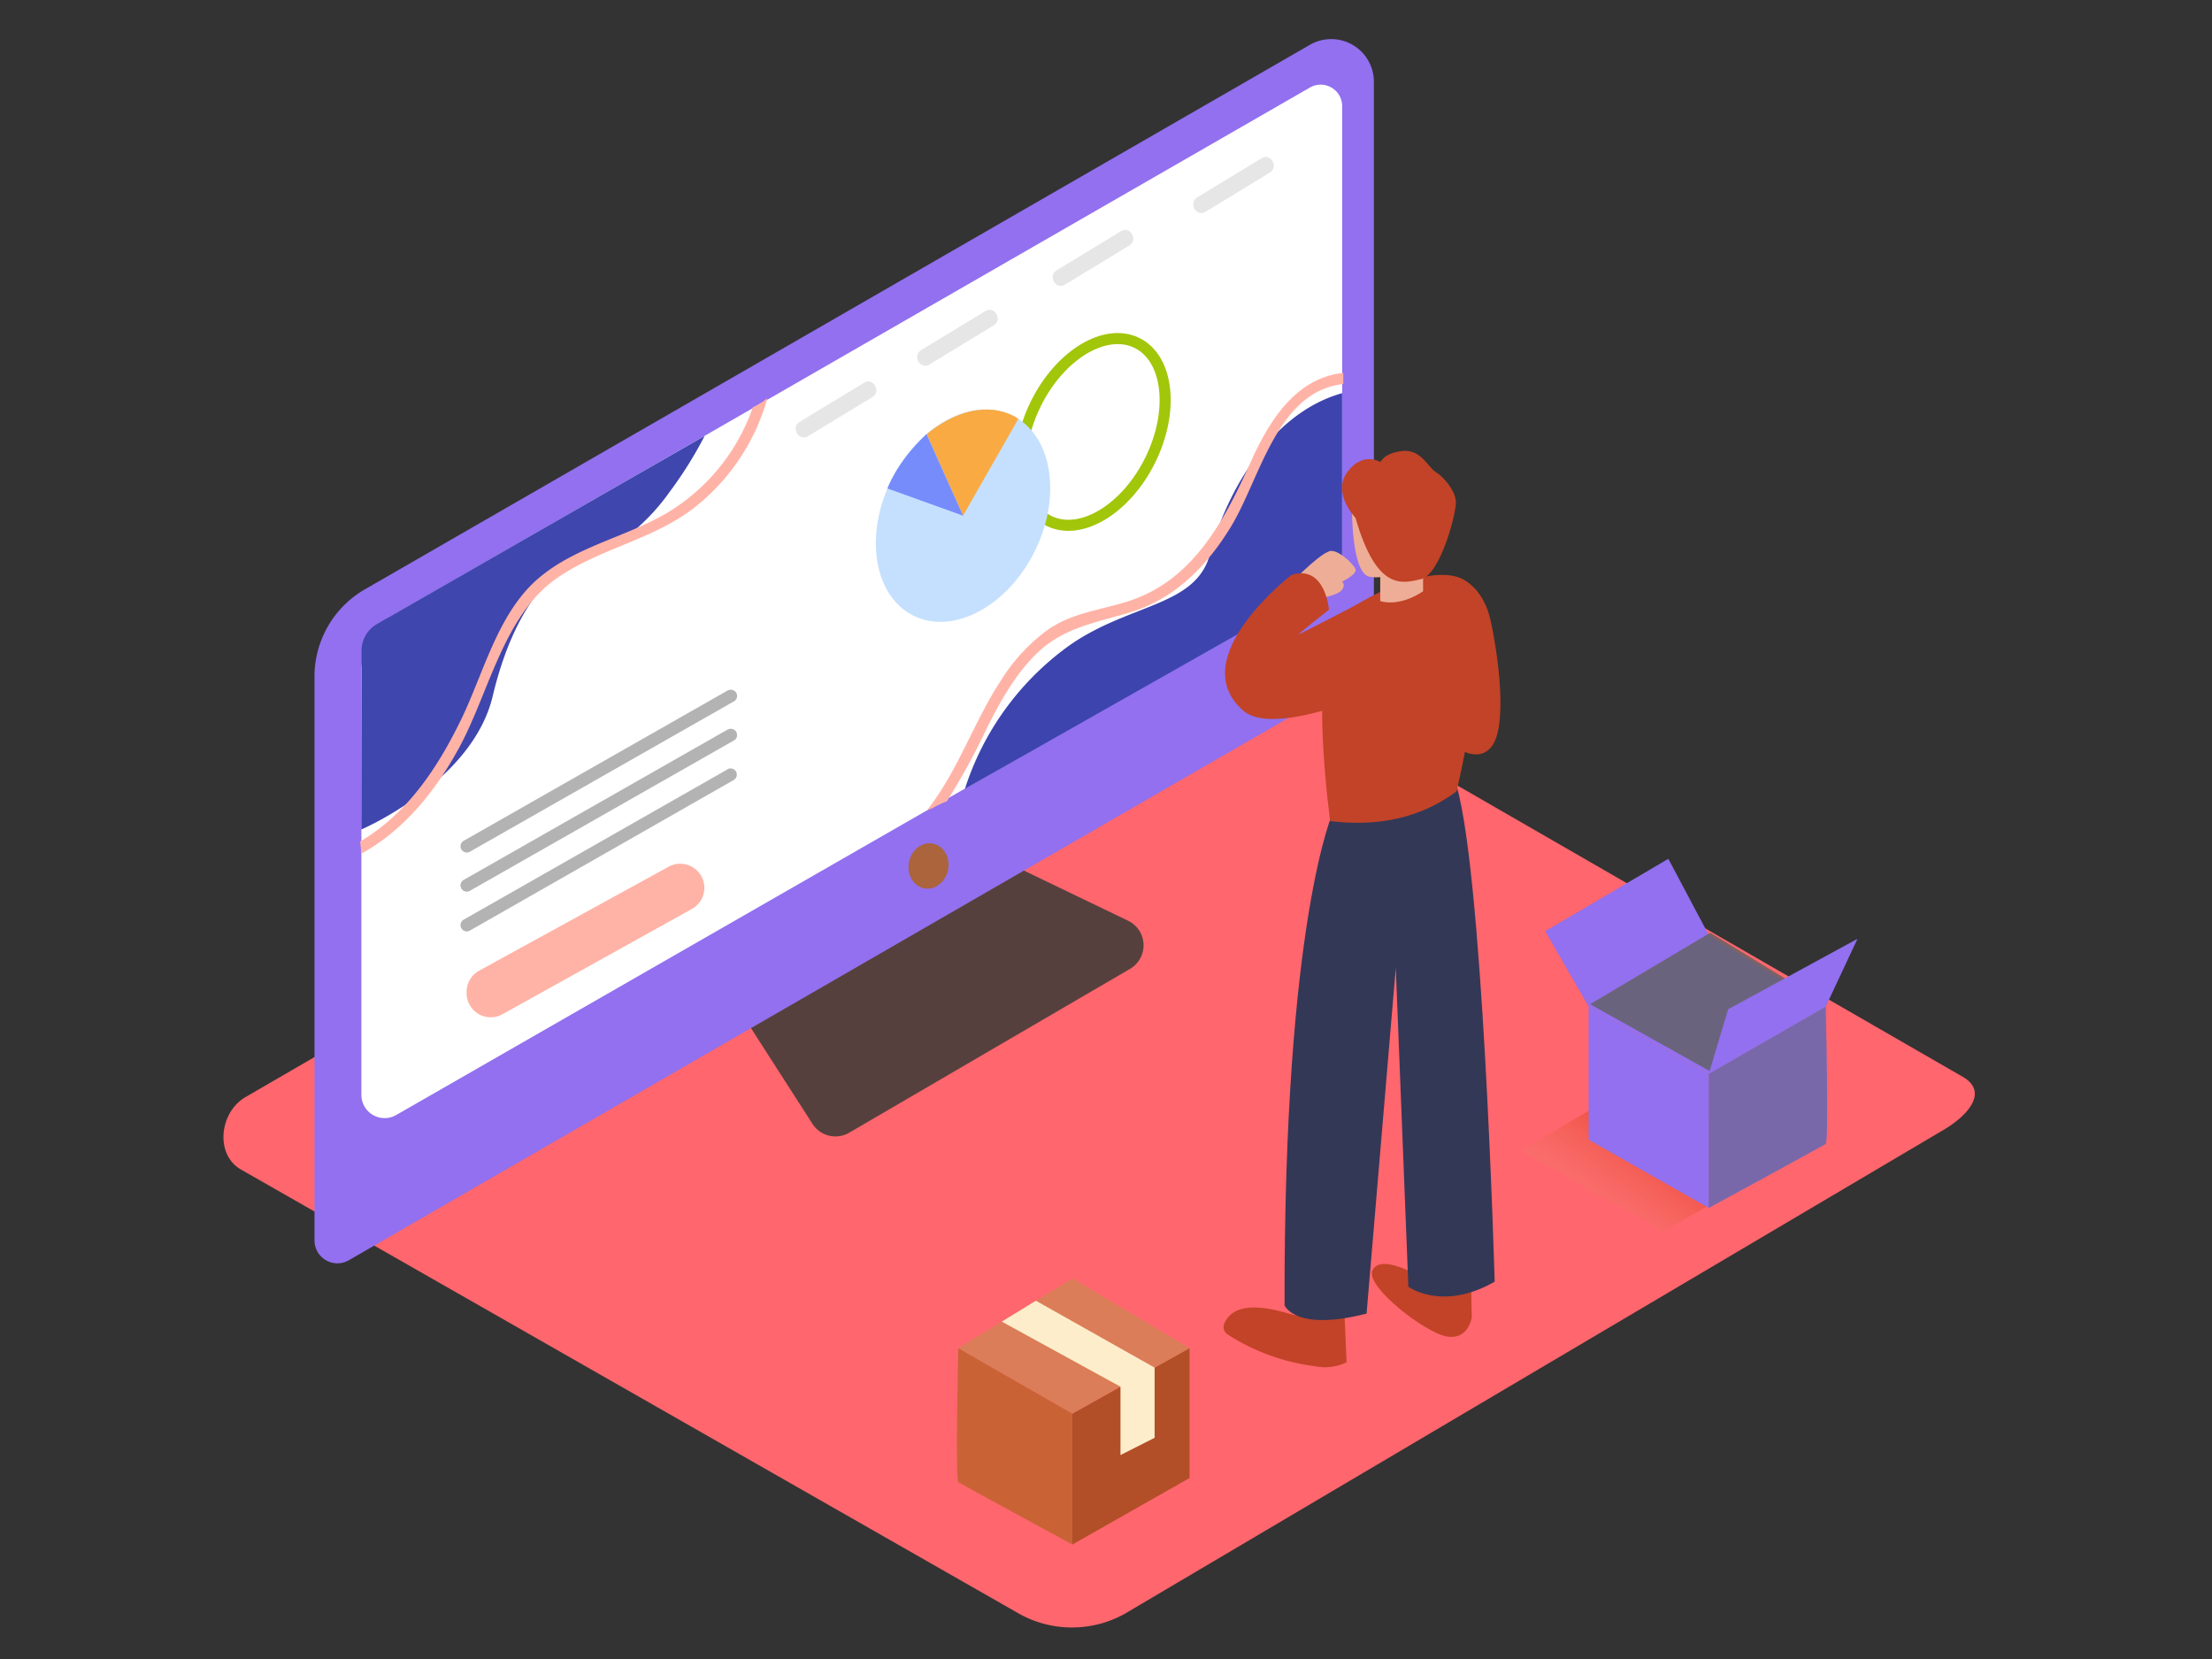 <svg id="Layer_2" data-name="Layer 2" xmlns="http://www.w3.org/2000/svg" xmlns:xlink="http://www.w3.org/1999/xlink" viewBox="0 0 400 300"><rect x="0" y="0" width="400" height="300" fill="#333333" stroke="none"/><defs><linearGradient id="linear-gradient" x1="283.5" y1="234.25" x2="300.16" y2="210.55" gradientUnits="userSpaceOnUse"><stop offset="0" stop-color="#fff" stop-opacity="0"/><stop offset="1" stop-color="#d43500"/></linearGradient></defs><title>HA</title><path d="M203.45,291.79l147.5-87.17c4.7-2.64,8.72-7,4.15-9.8l-148-85.31c-2.22-1.38-5.59-2.28-7.85-1L44.38,198.4c-4.7,2.73-5.54,10.34-.84,13.07L184,291.65A19.61,19.61,0,0,0,203.45,291.79Z" fill="#ff666d"/><path d="M182.56,156.18,204,166.5a4.93,4.93,0,0,1,.35,8.7l-50.79,29.63a4.93,4.93,0,0,1-6.63-1.59L134.57,184" fill="#56403d"/><path d="M66,106.56,236.88,8.1a7.71,7.71,0,0,1,11.56,6.68V117.2a6.41,6.41,0,0,1-3.2,5.55L63.07,227.9a4.14,4.14,0,0,1-6.2-3.58v-102A18.2,18.2,0,0,1,66,106.56Z" fill="#9270ef"/><path d="M236.86,15.84,71.17,111.18a11.62,11.62,0,0,0-5.82,10.07V198a4.2,4.2,0,0,0,6.28,3.64l169-97a4.14,4.14,0,0,0,2.08-3.59V19.22A3.89,3.89,0,0,0,236.86,15.84Z" fill="#fff"/><ellipse cx="167.92" cy="156.6" rx="4.12" ry="3.6" transform="translate(-17.62 291.87) rotate(-79.1)" fill="#ab643c"/><path d="M174.49,142.64a51.14,51.14,0,0,1,19.22-26.16c10.87-7.42,22.61-6.86,25.1-16.32,2.82-10.75,10.78-25.41,23.89-29.06v29.23a6.26,6.26,0,0,1-3.17,5.45Z" fill="#3d44ae"/><path d="M65.34,150s20.07-8.59,23.75-24.1c2.34-9.84,7.13-21.46,17-25.95,3-1.38,6.22-2.08,8.85-4.22a37.89,37.89,0,0,0,6.23-6.89,71.06,71.06,0,0,0,6.24-10l-59.23,34a5.57,5.57,0,0,0-2.8,4.83Z" fill="#3f46ae"/><path d="M242.91,68.23c0-.26,0-.52,0-.79-8.69.9-13.48,8.82-16.84,16.31-4.69,10.47-10.43,21.31-22.13,25-5,1.59-10.06,2.06-14.48,5.14a33,33,0,0,0-8.47,9.17c-4.93,7.51-7.79,16.46-13.36,23.45l.88-.32a22.26,22.26,0,0,1,2-1c.24-.11.47-.19.7-.27a124.13,124.13,0,0,0,7.35-13.47c2.35-4.66,5-9.38,8.71-13.09,5-4.93,10.82-5.71,17.2-7.66,8.06-2.46,13.94-8.52,18.2-15.59,5.27-8.75,8.28-24.34,20.24-25.66Z" fill="#ffb3a6"/><path d="M138.38,72.31a11.72,11.72,0,0,1-2.24,1.33,35.92,35.92,0,0,1-15.56,19.13c-7.54,4.43-16.64,6.1-23.36,11.94C90,111,87.48,121.64,83.44,130c-4.28,8.85-9.81,17.15-18.32,22.18a21.73,21.73,0,0,1,.19,2.21c7.85-4.33,13.49-11.4,17.75-19.25,5.38-9.91,8-23.9,17.68-30.62,7.69-5.32,17.29-6.91,24.75-12.67A38.22,38.22,0,0,0,138.77,72Z" fill="#ffb3a6"/><path d="M84.38,179.35v.25a4.36,4.36,0,0,0,6.48,3.81l34.27-19.05a4.36,4.36,0,0,0,2.24-3.81h0a4.36,4.36,0,0,0-6.46-3.82l-34.27,18.8A4.36,4.36,0,0,0,84.38,179.35Z" fill="#ffb3a6"/><path d="M131.64,124.83,83.82,152.06A1.13,1.13,0,0,0,85,154l47.82-27.23a1.13,1.13,0,0,0-1.14-1.94Z" fill="#b3b3b3"/><path d="M131.64,131.89,83.82,159.13A1.13,1.13,0,0,0,85,161.07l47.82-27.23a1.13,1.13,0,0,0-1.14-1.94Z" fill="#b3b3b3"/><path d="M131.64,139.08,83.82,166.32A1.13,1.13,0,0,0,85,168.26L132.77,141a1.13,1.13,0,0,0-1.14-1.94Z" fill="#b3b3b3"/><ellipse cx="197.65" cy="78.11" rx="17.95" ry="11.53" transform="translate(39.98 220.61) rotate(-63.67)" fill="none" stroke="#a2c609" stroke-miterlimit="10" stroke-width="2"/><ellipse cx="174.15" cy="93.25" rx="20.19" ry="14.48" transform="translate(13.33 207.97) rotate(-63.67)" fill="#c5e0fe"/><path d="M174.15,93.25l10-17.51s-6.63-5.23-16.59,2.76Z" fill="#f9aa43"/><path d="M174.15,93.25l-13.67-4.92s1.58-4.68,7.06-9.83Z" fill="#768cfb"/><path d="M146.12,78.88l11.64-7.08c1.65-1,.14-3.6-1.51-2.59L144.6,76.29c-1.65,1-.14,3.6,1.51,2.59Z" fill="#e6e6e6"/><path d="M192.58,51.47l11.64-7.08c1.65-1,.14-3.6-1.51-2.59l-11.64,7.08c-1.65,1-.14,3.6,1.51,2.59Z" fill="#e6e6e6"/><path d="M218,38.29l11.64-7.08c1.65-1,.14-3.6-1.51-2.59L216.48,35.7c-1.65,1-.14,3.6,1.51,2.59Z" fill="#e6e6e6"/><path d="M168.07,65.91l11.64-7.08c1.65-1,.14-3.6-1.51-2.59l-11.64,7.08c-1.65,1-.14,3.6,1.51,2.59Z" fill="#e6e6e6"/><path d="M193.92,279.3V255.62l21.19-11.84v23.49Z" fill="#b24f28"/><path d="M193.92,255.62l-20.62-11.84s-.57,23.87,0,24.25,20.62,11.27,20.62,11.27Z" fill="#c96336"/><polygon points="173.29 243.78 193.92 231.18 215.11 243.78 193.92 255.62 173.29 243.78" fill="#db7d58"/><polygon points="181.15 238.99 202.62 250.76 202.62 263.12 208.79 260 208.79 247.31 187.32 235.21 181.15 238.99" fill="#fdedcb"/><path d="M239.08,108.11s2.9-.51,3.6-1.46,0-1.48,0-1.48,2.85-1.35,2.42-2.29-2.83-3.26-4.37-3.26-6.52,5.06-6.52,5.06" fill="#eead97"/><path d="M235.5,236.83a1.1,1.1,0,0,1-1.12,1c-1,.08-10.62-4.05-13,1.55a1.59,1.59,0,0,0,.63,1.94,38,38,0,0,0,15.8,5.74,8.89,8.89,0,0,0,5.69-.72l-.45-10.56Z" fill="#c24327"/><path d="M258.72,231.94s-9-5.86-10.55-2.14c-1.21,2.87,9.53,11.22,13.48,11.88s4.49-3.49,4.49-3.49l-.13-6.81" fill="#c24327"/><path d="M241.13,146.65s-9,19.38-8.84,89.38c0,0,1.83,4.84,14.83,1.51L252.4,175l2.28,57.68s6.11,4.53,15.6-.91c0,0-2.13-77.17-7.32-91" fill="#333856"/><path d="M263.39,143.11c2.25-9.53,6.89-34.14,1.92-37.89-4.33-3.27-14.42.28-22.13,5.49-6.32,4.27-3.74,29.14-2.65,37.77C248.91,149.51,256.72,148.05,263.39,143.11Z" fill="#c24327"/><path d="M265.15,105.17s3.16,1.56,4.39,7,3.3,19.28.05,23-8.82-2-9.23-2.39" fill="#c24327"/><path d="M246.88,108.54s-11.69,6.08-12.07,6.21,5.51-4.51,5.51-4.51-.67-8.21-6.77-6.28c0,0-19.65,15.09-8.71,24.56,5.23,4.52,22-2.67,22-2.67" fill="#c24327"/><path d="M244.48,91.31s-.22,12.65,3.31,13a6.5,6.5,0,0,0,6.91-3.6" fill="#eead97"/><path d="M249.59,102.69v6s3.23,1.24,7.75-1.77V102" fill="#eead97"/><path d="M245.12,93.65s-4.3-4.47-1.49-8.28,6-1.82,6-1.82.66-1.66,4-2,4.63,3,6,3.81,3.48,3.26,3.64,5.27-2.81,13.26-6.29,14.09S248.93,106.89,245.12,93.65Z" fill="#c24327"/><path d="M278.28,210a81.4,81.4,0,0,1,8.14,4.7c4.15,2.76,10.34,4.92,14.17,8.1l29.82-17.15-40.24-6.49L275,208.09Q276.68,209,278.28,210Z" opacity="0.32" fill="url(#linear-gradient)"/><path d="M309,218.43V194.16L287.28,182V206.1Z" fill="#9270ef"/><path d="M309,194.16,330.15,182s.59,24.47,0,24.86S309,218.43,309,218.43Z" fill="#9270ef"/><polygon points="330.15 182.02 309.01 169.1 287.28 182.02 309.01 194.16 330.15 182.02" fill="#9270ef"/><polygon points="287.28 182.02 279.42 168.39 301.69 155.3 309.01 169.1 287.28 182.02" fill="#9270ef"/><path d="M309,194.16,330.15,182s.59,24.47,0,24.86S309,218.43,309,218.43Z" fill="#606060" opacity="0.49"/><polygon points="330.41 181.59 309.27 168.67 287.54 181.59 309.27 193.73 330.41 181.59" fill="#606060" opacity="0.8"/><polygon points="330.15 182.02 335.89 169.77 312.5 182.51 309.01 194.16 330.15 182.02" fill="#9270ef"/></svg>